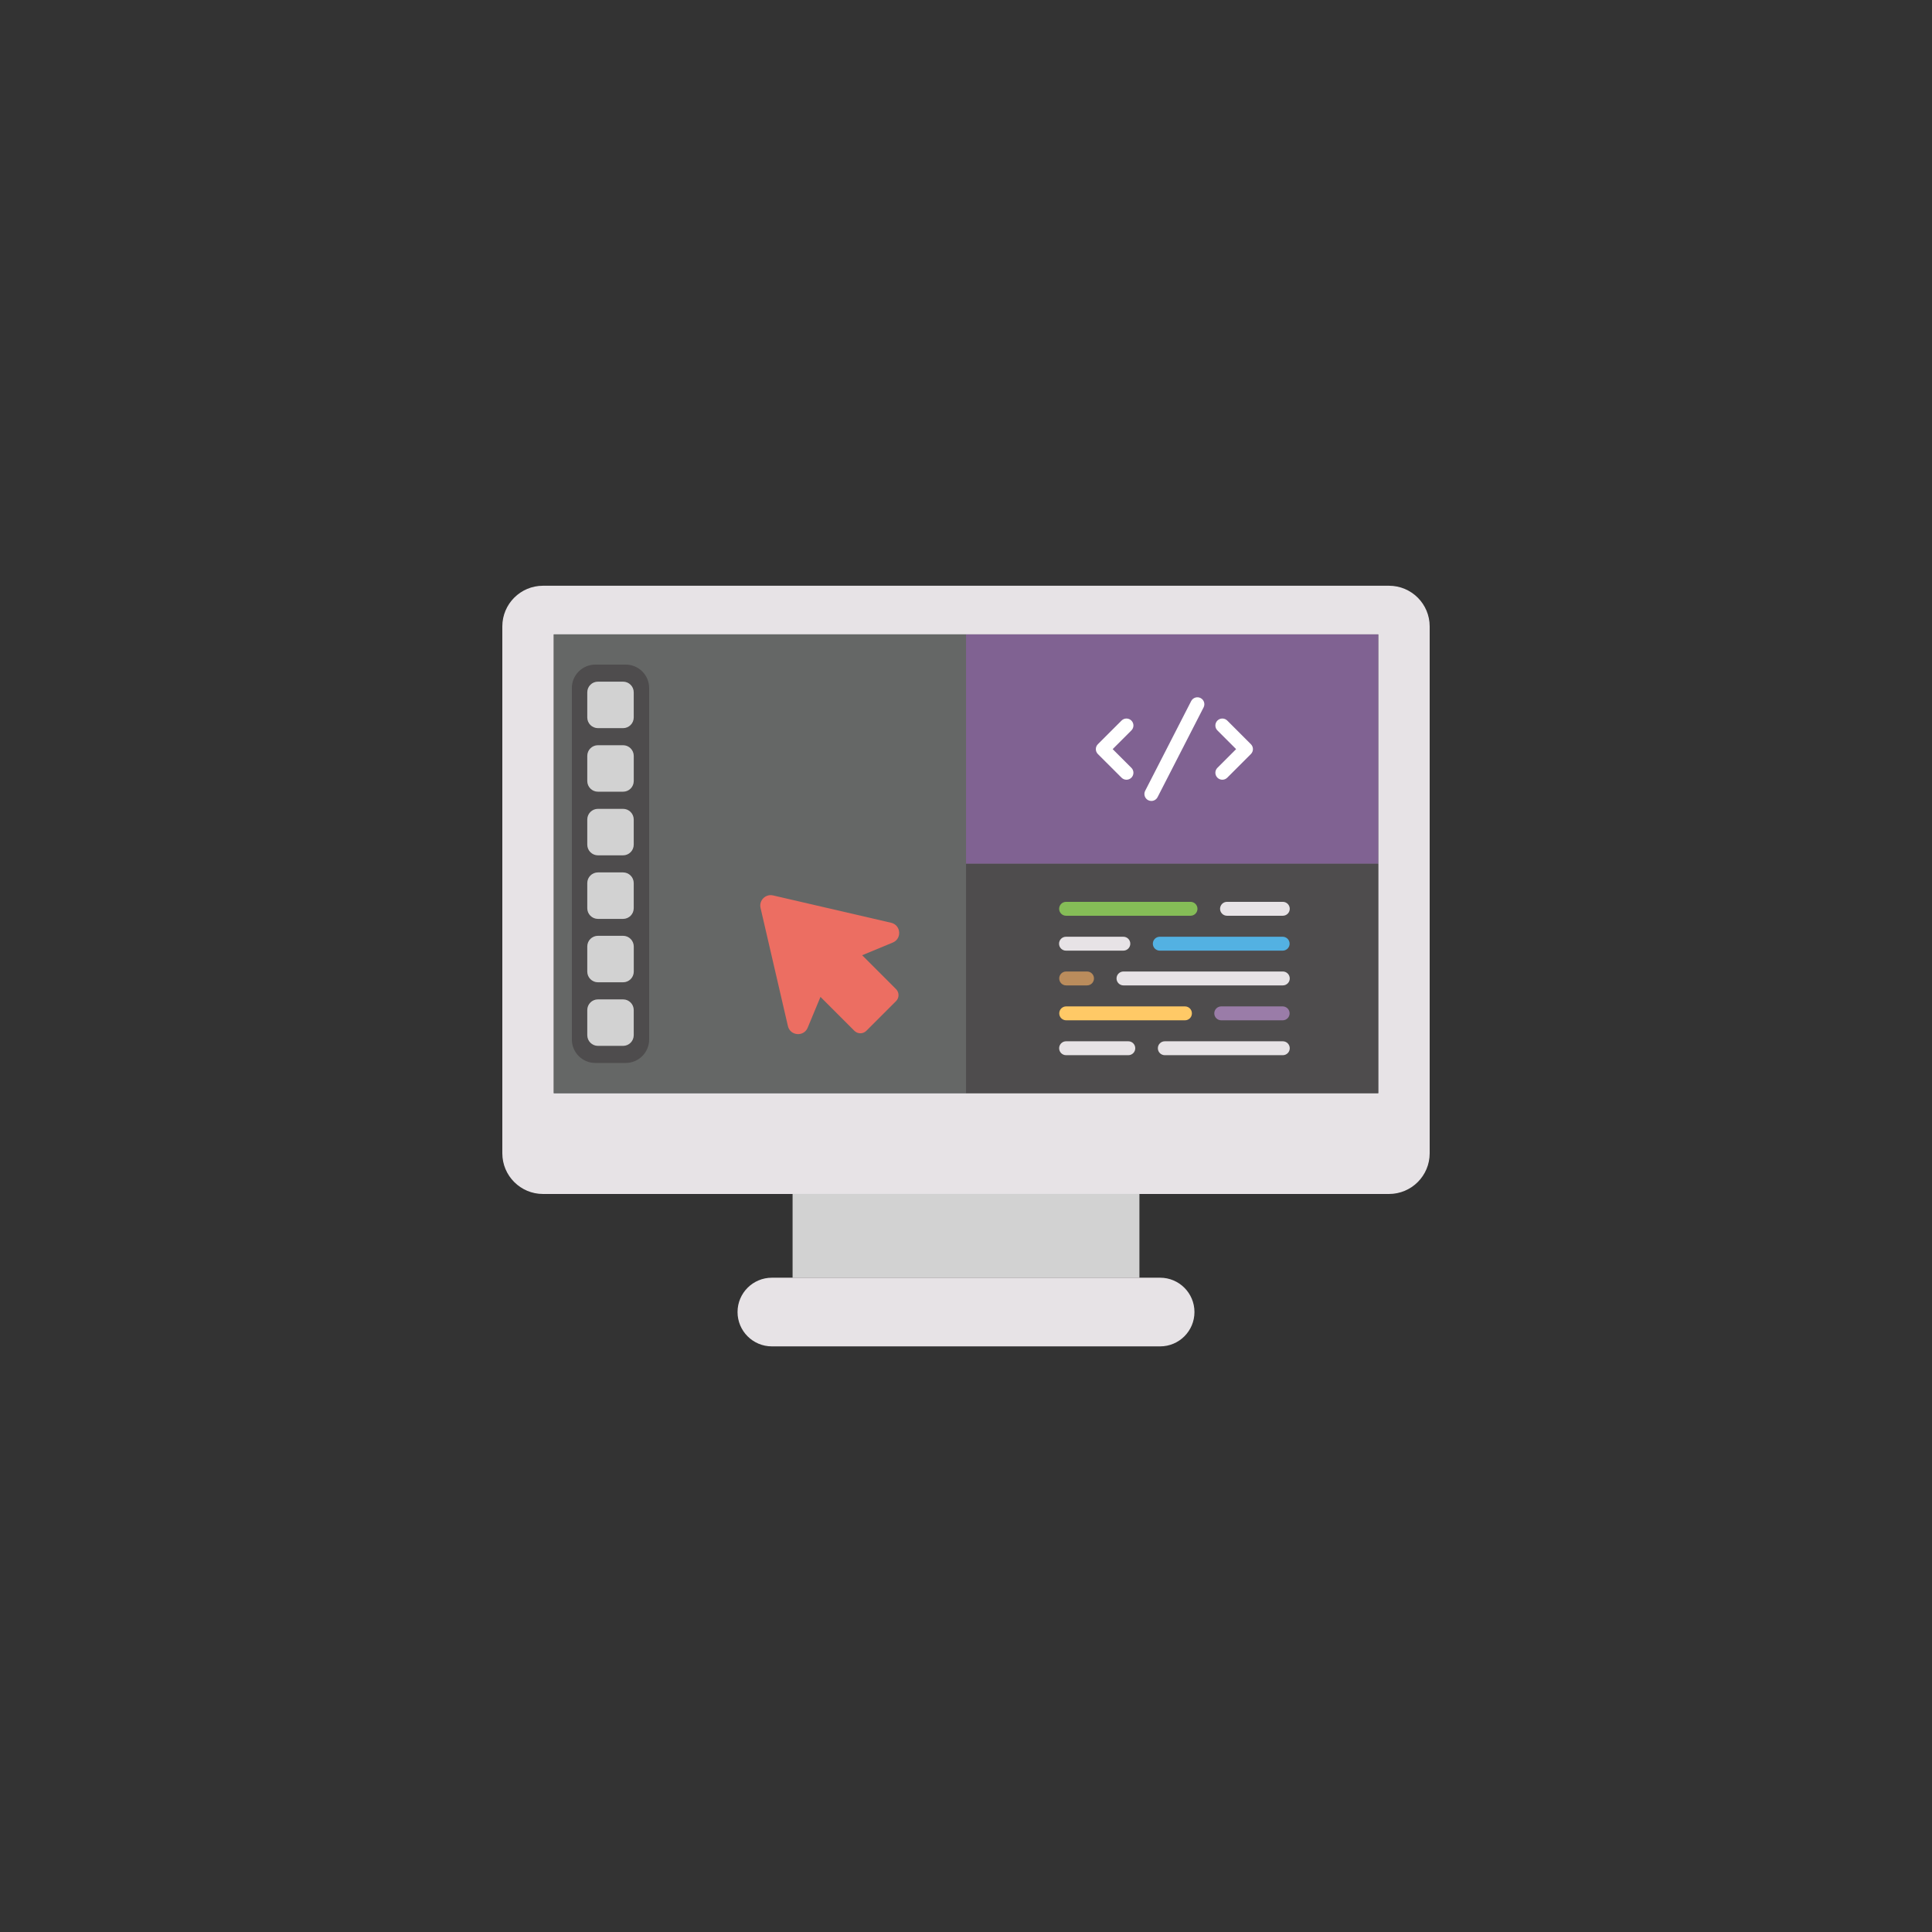 <?xml version="1.0" encoding="UTF-8" standalone="no" ?>
<!DOCTYPE svg PUBLIC "-//W3C//DTD SVG 1.1//EN" "http://www.w3.org/Graphics/SVG/1.1/DTD/svg11.dtd">
<svg xmlns="http://www.w3.org/2000/svg" xmlns:xlink="http://www.w3.org/1999/xlink" version="1.1" width="400" height="400" viewBox="0 0 400 400" xml:space="preserve">
<rect x="0" y="0" width="400" height="400" fill="#333333" stroke="none"/>
<desc>Created with Fabric.js 3.6.2</desc>
<defs>
</defs>
<g transform="matrix(4 0 0 4 200 184.22)" id="Layer_1"  >
<path style="stroke: none; stroke-width: 1; stroke-dasharray: none; stroke-linecap: butt; stroke-dashoffset: 0; stroke-linejoin: miter; stroke-miterlimit: 4; fill: rgb(231,227,230); fill-rule: nonzero; opacity: 1;"  transform=" translate(-25, -21.05)" d="M 46.894 5.313 H 3.106 c -1.163 0 -2.106 0.943 -2.106 2.106 V 34.689 c 0 1.163 0.943 2.106 2.106 2.106 H 46.894 c 1.163 0 2.106 -0.943 2.106 -2.106 V 7.418 C 49 6.255 48.057 5.313 46.894 5.313 z" stroke-linecap="round" />
</g>
<g transform="matrix(4 0 0 4 200 178.84)" id="Layer_1"  >
<rect style="stroke: none; stroke-width: 1; stroke-dasharray: none; stroke-linecap: butt; stroke-dashoffset: 0; stroke-linejoin: miter; stroke-miterlimit: 4; fill: rgb(101,103,102); fill-rule: nonzero; opacity: 1;"  x="-21.338" y="-11.874" rx="0" ry="0" width="42.677" height="23.749" />
</g>
<g transform="matrix(4 0 0 4 242.68 155.09)" id="Layer_1"  >
<rect style="stroke: none; stroke-width: 1; stroke-dasharray: none; stroke-linecap: butt; stroke-dashoffset: 0; stroke-linejoin: miter; stroke-miterlimit: 4; fill: rgb(128,98,146); fill-rule: nonzero; opacity: 1;"  x="-10.67" y="-5.937" rx="0" ry="0" width="21.339" height="11.874" />
</g>
<g transform="matrix(4 0 0 4 242.68 202.59)" id="Layer_1"  >
<rect style="stroke: none; stroke-width: 1; stroke-dasharray: none; stroke-linecap: butt; stroke-dashoffset: 0; stroke-linejoin: miter; stroke-miterlimit: 4; fill: rgb(78,76,77); fill-rule: nonzero; opacity: 1;"  x="-10.67" y="-5.937" rx="0" ry="0" width="21.339" height="11.874" />
</g>
<g transform="matrix(4 0 0 4 157.33 155.09)" id="Layer_1"  >
<rect style="stroke: none; stroke-width: 1; stroke-dasharray: none; stroke-linecap: butt; stroke-dashoffset: 0; stroke-linejoin: miter; stroke-miterlimit: 4; fill: rgb(101,103,102); fill-rule: nonzero; opacity: 1;"  x="-10.67" y="-5.937" rx="0" ry="0" width="21.339" height="11.874" />
</g>
<g transform="matrix(4 0 0 4 157.33 202.59)" id="Layer_1"  >
<rect style="stroke: none; stroke-width: 1; stroke-dasharray: none; stroke-linecap: butt; stroke-dashoffset: 0; stroke-linejoin: miter; stroke-miterlimit: 4; fill: rgb(101,103,102); fill-rule: nonzero; opacity: 1;"  x="-10.67" y="-5.937" rx="0" ry="0" width="21.339" height="11.874" />
</g>
<g transform="matrix(4 0 0 4 255.52 155.09)" id="Layer_1"  >
<path style="stroke: none; stroke-width: 1; stroke-dasharray: none; stroke-linecap: butt; stroke-dashoffset: 0; stroke-linejoin: miter; stroke-miterlimit: 4; fill: rgb(255,255,255); fill-rule: nonzero; opacity: 1;"  transform=" translate(-38.88, -13.77)" d="M 39.746 13.517 l -1.223 -1.223 c -0.141 -0.141 -0.369 -0.141 -0.51 0 c -0.141 0.141 -0.141 0.369 0 0.51 l 0.968 0.968 l -0.968 0.968 c -0.141 0.141 -0.141 0.369 0 0.51 c 0.07 0.07 0.163 0.106 0.255 0.106 c 0.092 0 0.184 -0.035 0.255 -0.106 l 1.223 -1.223 C 39.887 13.886 39.887 13.658 39.746 13.517 z" stroke-linecap="round" />
</g>
<g transform="matrix(4 0 0 4 230.79 155.09)" id="Layer_1"  >
<path style="stroke: none; stroke-width: 1; stroke-dasharray: none; stroke-linecap: butt; stroke-dashoffset: 0; stroke-linejoin: miter; stroke-miterlimit: 4; fill: rgb(255,255,255); fill-rule: nonzero; opacity: 1;"  transform=" translate(-32.7, -13.77)" d="M 33.563 12.294 c -0.141 -0.141 -0.369 -0.141 -0.51 0 l -1.224 1.223 c -0.068 0.068 -0.106 0.159 -0.106 0.255 c 0 0.096 0.038 0.187 0.106 0.255 l 1.224 1.223 c 0.07 0.07 0.163 0.106 0.255 0.106 c 0.092 0 0.184 -0.035 0.255 -0.106 c 0.141 -0.141 0.141 -0.369 0 -0.51 l -0.969 -0.968 l 0.969 -0.968 C 33.704 12.663 33.704 12.435 33.563 12.294 z" stroke-linecap="round" />
</g>
<g transform="matrix(4 0 0 4 243.15 155.09)" id="Layer_1"  >
<path style="stroke: none; stroke-width: 1; stroke-dasharray: none; stroke-linecap: butt; stroke-dashoffset: 0; stroke-linejoin: miter; stroke-miterlimit: 4; fill: rgb(255,255,255); fill-rule: nonzero; opacity: 1;"  transform=" translate(-35.79, -13.77)" d="M 37.144 11.128 c -0.177 -0.09 -0.394 -0.02 -0.486 0.156 l -2.382 4.646 c -0.091 0.177 -0.02 0.395 0.156 0.486 c 0.053 0.027 0.109 0.039 0.165 0.039 c 0.131 0 0.257 -0.072 0.321 -0.196 l 2.382 -4.646 C 37.391 11.436 37.321 11.219 37.144 11.128 z" stroke-linecap="round" />
</g>
<g transform="matrix(4 0 0 4 233.6 188.16)" id="Layer_1"  >
<path style="stroke: none; stroke-width: 1; stroke-dasharray: none; stroke-linecap: butt; stroke-dashoffset: 0; stroke-linejoin: miter; stroke-miterlimit: 4; fill: rgb(133,189,87); fill-rule: nonzero; opacity: 1;"  transform=" translate(-33.4, -22.04)" d="M 36.621 22.399 h -6.44 c -0.199 0 -0.36 -0.161 -0.36 -0.36 s 0.161 -0.36 0.36 -0.36 h 6.44 c 0.199 0 0.36 0.161 0.36 0.36 S 36.82 22.399 36.621 22.399 z" stroke-linecap="round" />
</g>
<g transform="matrix(4 0 0 4 259.81 188.16)" id="Layer_1"  >
<path style="stroke: none; stroke-width: 1; stroke-dasharray: none; stroke-linecap: butt; stroke-dashoffset: 0; stroke-linejoin: miter; stroke-miterlimit: 4; fill: rgb(231,227,230); fill-rule: nonzero; opacity: 1;"  transform=" translate(-39.95, -22.04)" d="M 41.395 22.399 h -2.887 c -0.199 0 -0.36 -0.161 -0.36 -0.36 s 0.161 -0.36 0.36 -0.36 h 2.887 c 0.199 0 0.36 0.161 0.36 0.36 S 41.595 22.399 41.395 22.399 z" stroke-linecap="round" />
</g>
<g transform="matrix(4 0 0 4 226.66 195.37)" id="Layer_1"  >
<path style="stroke: none; stroke-width: 1; stroke-dasharray: none; stroke-linecap: butt; stroke-dashoffset: 0; stroke-linejoin: miter; stroke-miterlimit: 4; fill: rgb(231,227,230); fill-rule: nonzero; opacity: 1;"  transform=" translate(-31.67, -23.84)" d="M 33.149 24.203 h -2.968 c -0.199 0 -0.36 -0.161 -0.36 -0.36 s 0.161 -0.36 0.36 -0.36 h 2.968 c 0.199 0 0.36 0.161 0.36 0.36 S 33.348 24.203 33.149 24.203 z" stroke-linecap="round" />
</g>
<g transform="matrix(4 0 0 4 252.86 195.37)" id="Layer_1"  >
<path style="stroke: none; stroke-width: 1; stroke-dasharray: none; stroke-linecap: butt; stroke-dashoffset: 0; stroke-linejoin: miter; stroke-miterlimit: 4; fill: rgb(83,177,226); fill-rule: nonzero; opacity: 1;"  transform=" translate(-38.22, -23.84)" d="M 41.395 24.203 h -6.359 c -0.199 0 -0.36 -0.161 -0.36 -0.36 s 0.161 -0.36 0.36 -0.36 h 6.359 c 0.199 0 0.36 0.161 0.36 0.36 S 41.595 24.203 41.395 24.203 z" stroke-linecap="round" />
</g>
<g transform="matrix(4 0 0 4 222.89 202.59)" id="Layer_1"  >
<path style="stroke: none; stroke-width: 1; stroke-dasharray: none; stroke-linecap: butt; stroke-dashoffset: 0; stroke-linejoin: miter; stroke-miterlimit: 4; fill: rgb(186,140,92); fill-rule: nonzero; opacity: 1;"  transform=" translate(-30.72, -25.65)" d="M 31.262 26.007 h -1.08 c -0.199 0 -0.36 -0.161 -0.36 -0.36 c 0 -0.199 0.161 -0.36 0.36 -0.36 h 1.08 c 0.199 0 0.36 0.161 0.36 0.36 C 31.622 25.846 31.461 26.007 31.262 26.007 z" stroke-linecap="round" />
</g>
<g transform="matrix(4 0 0 4 249.09 202.59)" id="Layer_1"  >
<path style="stroke: none; stroke-width: 1; stroke-dasharray: none; stroke-linecap: butt; stroke-dashoffset: 0; stroke-linejoin: miter; stroke-miterlimit: 4; fill: rgb(231,227,230); fill-rule: nonzero; opacity: 1;"  transform=" translate(-37.27, -25.65)" d="M 41.395 26.007 h -8.246 c -0.199 0 -0.36 -0.161 -0.36 -0.36 c 0 -0.199 0.161 -0.36 0.36 -0.36 h 8.246 c 0.199 0 0.36 0.161 0.36 0.36 C 41.756 25.846 41.595 26.007 41.395 26.007 z" stroke-linecap="round" />
</g>
<g transform="matrix(4 0 0 4 233.02 209.8)" id="Layer_1"  >
<path style="stroke: none; stroke-width: 1; stroke-dasharray: none; stroke-linecap: butt; stroke-dashoffset: 0; stroke-linejoin: miter; stroke-miterlimit: 4; fill: rgb(255,201,102); fill-rule: nonzero; opacity: 1;"  transform=" translate(-33.25, -27.45)" d="M 36.328 27.811 h -6.147 c -0.199 0 -0.36 -0.161 -0.36 -0.36 c 0 -0.199 0.161 -0.36 0.36 -0.36 h 6.147 c 0.199 0 0.36 0.161 0.36 0.36 C 36.689 27.65 36.528 27.811 36.328 27.811 z" stroke-linecap="round" />
</g>
<g transform="matrix(4 0 0 4 259.22 209.8)" id="Layer_1"  >
<path style="stroke: none; stroke-width: 1; stroke-dasharray: none; stroke-linecap: butt; stroke-dashoffset: 0; stroke-linejoin: miter; stroke-miterlimit: 4; fill: rgb(154,124,168); fill-rule: nonzero; opacity: 1;"  transform=" translate(-39.81, -27.45)" d="M 41.395 27.811 h -3.179 c -0.199 0 -0.36 -0.161 -0.36 -0.36 c 0 -0.199 0.161 -0.36 0.36 -0.36 h 3.179 c 0.199 0 0.36 0.161 0.36 0.36 C 41.756 27.65 41.595 27.811 41.395 27.811 z" stroke-linecap="round" />
</g>
<g transform="matrix(4 0 0 4 227.16 217.01)" id="Layer_1"  >
<path style="stroke: none; stroke-width: 1; stroke-dasharray: none; stroke-linecap: butt; stroke-dashoffset: 0; stroke-linejoin: miter; stroke-miterlimit: 4; fill: rgb(231,227,230); fill-rule: nonzero; opacity: 1;"  transform=" translate(-31.79, -29.25)" d="M 33.401 29.614 h -3.22 c -0.199 0 -0.36 -0.161 -0.36 -0.36 s 0.161 -0.36 0.36 -0.36 h 3.22 c 0.199 0 0.36 0.161 0.36 0.36 S 33.6 29.614 33.401 29.614 z" stroke-linecap="round" />
</g>
<g transform="matrix(4 0 0 4 253.37 217.01)" id="Layer_1"  >
<path style="stroke: none; stroke-width: 1; stroke-dasharray: none; stroke-linecap: butt; stroke-dashoffset: 0; stroke-linejoin: miter; stroke-miterlimit: 4; fill: rgb(231,227,230); fill-rule: nonzero; opacity: 1;"  transform=" translate(-38.34, -29.25)" d="M 41.395 29.614 h -6.107 c -0.199 0 -0.36 -0.161 -0.36 -0.36 s 0.161 -0.36 0.36 -0.36 h 6.107 c 0.199 0 0.36 0.161 0.36 0.36 S 41.595 29.614 41.395 29.614 z" stroke-linecap="round" />
</g>
<g transform="matrix(4 0 0 4 126.4 178.84)" id="Layer_1"  >
<path style="stroke: none; stroke-width: 1; stroke-dasharray: none; stroke-linecap: butt; stroke-dashoffset: 0; stroke-linejoin: miter; stroke-miterlimit: 4; fill: rgb(78,76,77); fill-rule: nonzero; opacity: 1;"  transform=" translate(-6.6, -19.71)" d="M 7.387 9.4 H 5.812 c -0.67 0 -1.213 0.543 -1.213 1.213 v 18.192 c 0 0.67 0.543 1.213 1.213 1.213 h 1.575 c 0.67 0 1.213 -0.543 1.213 -1.213 V 10.613 C 8.6 9.943 8.057 9.4 7.387 9.4 z" stroke-linecap="round" />
</g>
<g transform="matrix(4 0 0 4 126.4 145.93)" id="Layer_1"  >
<path style="stroke: none; stroke-width: 1; stroke-dasharray: none; stroke-linecap: butt; stroke-dashoffset: 0; stroke-linejoin: miter; stroke-miterlimit: 4; fill: rgb(210,210,210); fill-rule: nonzero; opacity: 1;"  transform=" translate(-6.6, -11.48)" d="M 7.25 10.28 H 5.949 c -0.305 0 -0.552 0.247 -0.552 0.552 v 1.301 c 0 0.305 0.247 0.553 0.552 0.553 h 1.301 c 0.305 0 0.552 -0.247 0.552 -0.553 v -1.301 C 7.802 10.527 7.555 10.28 7.25 10.28 z" stroke-linecap="round" />
</g>
<g transform="matrix(4 0 0 4 126.4 159.09)" id="Layer_1"  >
<path style="stroke: none; stroke-width: 1; stroke-dasharray: none; stroke-linecap: butt; stroke-dashoffset: 0; stroke-linejoin: miter; stroke-miterlimit: 4; fill: rgb(210,210,210); fill-rule: nonzero; opacity: 1;"  transform=" translate(-6.6, -14.77)" d="M 7.25 13.57 H 5.949 c -0.305 0 -0.552 0.247 -0.552 0.552 v 1.301 c 0 0.305 0.247 0.553 0.553 0.553 h 1.301 c 0.305 0 0.552 -0.247 0.552 -0.553 v -1.301 C 7.802 13.817 7.555 13.57 7.25 13.57 z" stroke-linecap="round" />
</g>
<g transform="matrix(4 0 0 4 126.4 172.26)" id="Layer_1"  >
<path style="stroke: none; stroke-width: 1; stroke-dasharray: none; stroke-linecap: butt; stroke-dashoffset: 0; stroke-linejoin: miter; stroke-miterlimit: 4; fill: rgb(210,210,210); fill-rule: nonzero; opacity: 1;"  transform=" translate(-6.6, -18.06)" d="M 7.25 16.861 H 5.949 c -0.305 0 -0.552 0.247 -0.552 0.552 v 1.301 c 0 0.305 0.247 0.553 0.552 0.553 h 1.301 c 0.305 0 0.552 -0.247 0.552 -0.553 v -1.301 C 7.802 17.108 7.555 16.861 7.25 16.861 z" stroke-linecap="round" />
</g>
<g transform="matrix(4 0 0 4 126.4 185.42)" id="Layer_1"  >
<path style="stroke: none; stroke-width: 1; stroke-dasharray: none; stroke-linecap: butt; stroke-dashoffset: 0; stroke-linejoin: miter; stroke-miterlimit: 4; fill: rgb(210,210,210); fill-rule: nonzero; opacity: 1;"  transform=" translate(-6.6, -21.35)" d="M 7.25 20.151 H 5.949 c -0.305 0 -0.552 0.247 -0.552 0.552 v 1.301 c 0 0.305 0.247 0.553 0.552 0.553 h 1.301 c 0.305 0 0.552 -0.247 0.552 -0.553 v -1.301 C 7.802 20.399 7.555 20.151 7.25 20.151 z" stroke-linecap="round" />
</g>
<g transform="matrix(4 0 0 4 126.4 198.58)" id="Layer_1"  >
<path style="stroke: none; stroke-width: 1; stroke-dasharray: none; stroke-linecap: butt; stroke-dashoffset: 0; stroke-linejoin: miter; stroke-miterlimit: 4; fill: rgb(210,210,210); fill-rule: nonzero; opacity: 1;"  transform=" translate(-6.6, -24.65)" d="M 7.25 23.442 H 5.949 c -0.305 0 -0.552 0.247 -0.552 0.552 v 1.301 c 0 0.305 0.247 0.553 0.553 0.553 h 1.301 c 0.305 0 0.553 -0.247 0.553 -0.553 V 23.994 C 7.802 23.689 7.555 23.442 7.25 23.442 z" stroke-linecap="round" />
</g>
<g transform="matrix(4 0 0 4 126.4 211.74)" id="Layer_1"  >
<path style="stroke: none; stroke-width: 1; stroke-dasharray: none; stroke-linecap: butt; stroke-dashoffset: 0; stroke-linejoin: miter; stroke-miterlimit: 4; fill: rgb(210,210,210); fill-rule: nonzero; opacity: 1;"  transform=" translate(-6.6, -27.94)" d="M 7.25 26.733 H 5.949 c -0.305 0 -0.552 0.247 -0.552 0.552 v 1.301 c 0 0.305 0.247 0.553 0.552 0.553 h 1.301 c 0.305 0 0.552 -0.247 0.552 -0.553 v -1.301 C 7.802 26.98 7.555 26.733 7.25 26.733 z" stroke-linecap="round" />
</g>
<g transform="matrix(4 0 0 4 171.77 199.7)" id="Layer_1"  >
<path style="stroke: none; stroke-width: 1; stroke-dasharray: none; stroke-linecap: butt; stroke-dashoffset: 0; stroke-linejoin: miter; stroke-miterlimit: 4; fill: rgb(236,110,98); fill-rule: nonzero; opacity: 1;"  transform=" translate(-17.94, -24.92)" d="M 19.839 28.35 l 1.538 -1.538 c 0.171 -0.171 0.171 -0.448 0 -0.619 l -1.755 -1.755 l 1.584 -0.656 c 0.485 -0.201 0.427 -0.906 -0.085 -1.025 l -6.11 -1.415 c -0.389 -0.09 -0.738 0.259 -0.648 0.648 l 1.416 6.113 c 0.118 0.511 0.823 0.57 1.024 0.085 l 0.662 -1.594 l 1.755 1.755 C 19.391 28.52 19.668 28.52 19.839 28.35 z" stroke-linecap="round" />
</g>
<g transform="matrix(4 0 0 4 200 255.86)" id="Layer_1"  >
<rect style="stroke: none; stroke-width: 1; stroke-dasharray: none; stroke-linecap: butt; stroke-dashoffset: 0; stroke-linejoin: miter; stroke-miterlimit: 4; fill: rgb(210,210,210); fill-rule: nonzero; opacity: 1;"  x="-8.976" y="-2.169" rx="0" ry="0" width="17.952" height="4.339" />
</g>
<g transform="matrix(4 0 0 4 200 271.64)" id="Layer_1"  >
<path style="stroke: none; stroke-width: 1; stroke-dasharray: none; stroke-linecap: butt; stroke-dashoffset: 0; stroke-linejoin: miter; stroke-miterlimit: 4; fill: rgb(231,227,230); fill-rule: nonzero; opacity: 1;"  transform=" translate(-25, -42.91)" d="M 35.048 41.134 H 14.952 c -0.981 0 -1.777 0.795 -1.777 1.777 v 0 c 0 0.981 0.795 1.777 1.777 1.777 h 20.096 c 0.981 0 1.777 -0.795 1.777 -1.777 v 0 C 36.825 41.929 36.029 41.134 35.048 41.134 z" stroke-linecap="round" />
</g>
</svg>